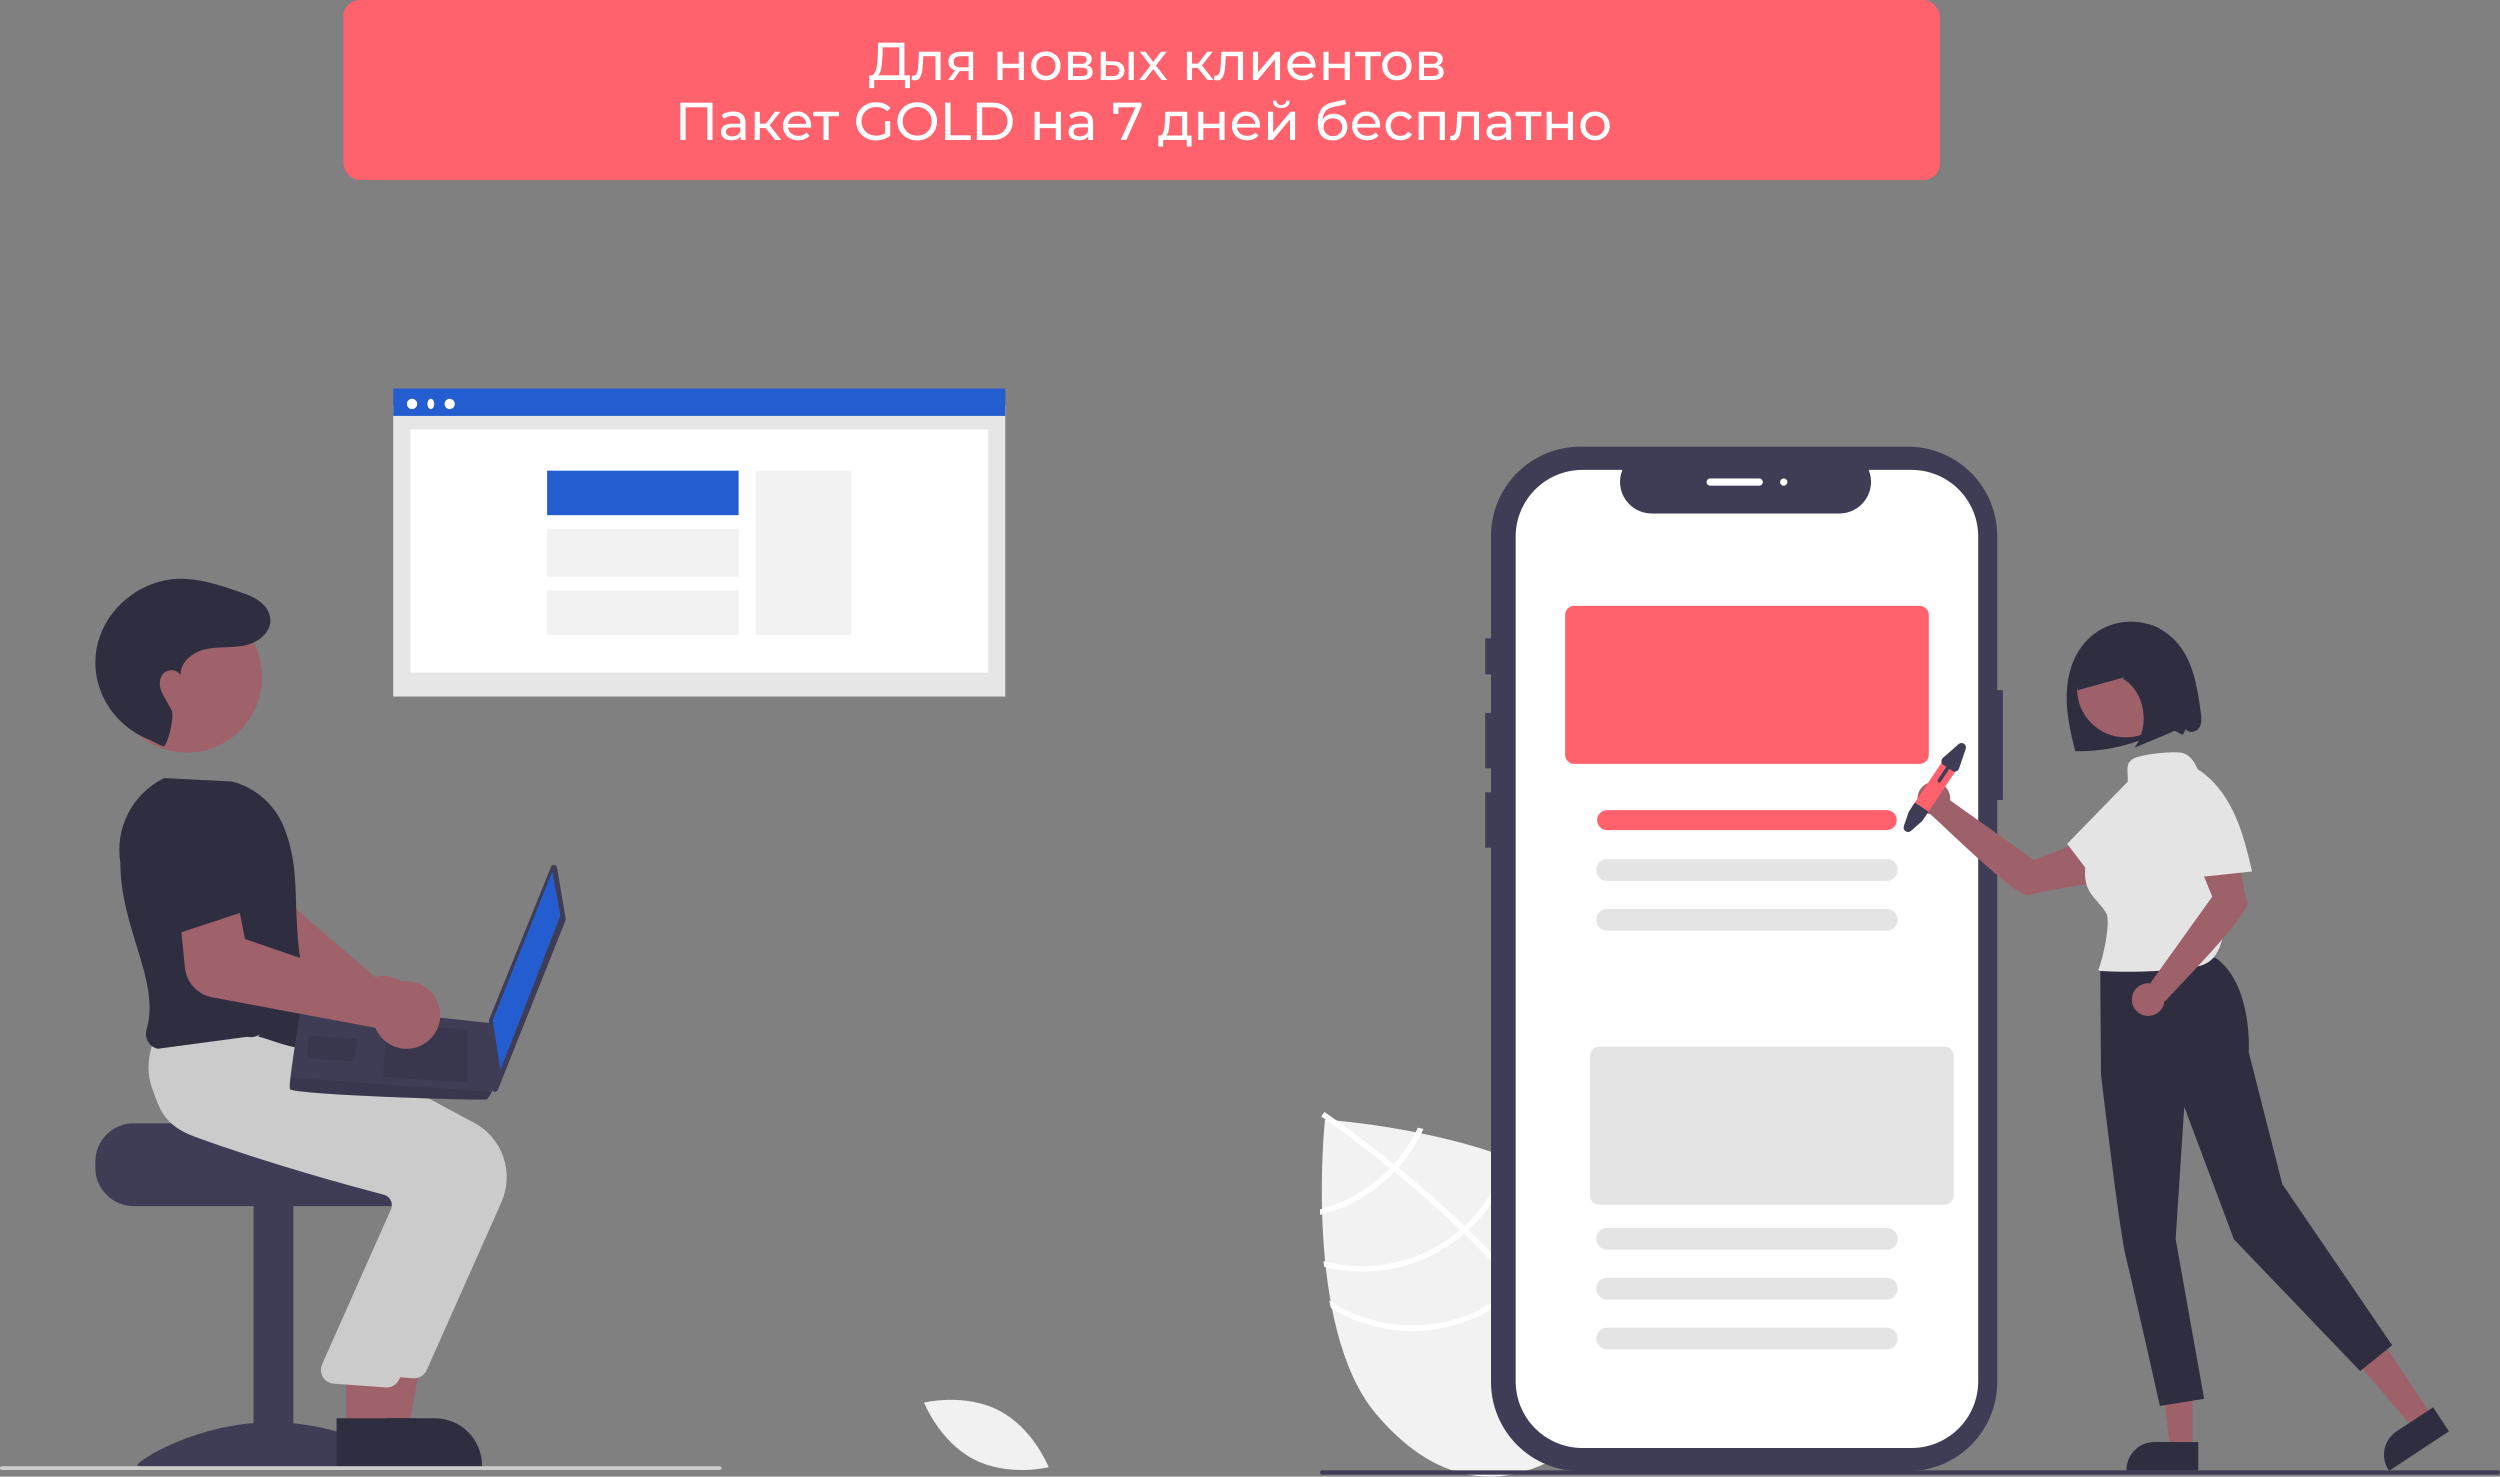 <svg width="750" height="443" viewBox="0 0 750 443" fill="none" xmlns="http://www.w3.org/2000/svg">
<rect x="0" y="0" width="750" height="443" fill="#808080" stroke="none"/>
<g clip-path="url(#clip0_2032_8)">
<path d="M462.518 351.603L458.867 380.304L453.495 347.701C427.678 337.813 397.491 335.893 397.491 335.893C397.491 335.893 390.829 398.162 412.823 424.2C434.817 450.237 458.006 446.279 477.138 430.182C496.27 414.085 504.1 391.945 482.106 365.907C477.211 360.112 470.3 355.412 462.518 351.603Z" fill="#F2F2F2"/>
<path d="M455.359 384.643L456.443 385.926C468.968 400.909 476.28 414.669 478.256 427.027C478.288 427.207 478.309 427.385 478.34 427.565L477.502 427.694L476.695 427.808C474.706 414.341 466.08 400.197 455.159 387.126C454.811 386.702 454.458 386.271 454.092 385.85C449.42 380.358 444.375 375.07 439.262 370.112C438.869 369.725 438.465 369.336 438.061 368.948C431.277 362.439 424.431 356.526 418.316 351.53C417.885 351.175 417.448 350.825 417.017 350.482C406.631 342.068 398.543 336.451 396.739 335.218C396.522 335.064 396.399 334.983 396.371 334.963L396.831 334.282L396.832 334.271L397.298 333.585C397.326 333.605 397.74 333.876 398.487 334.4C401.294 336.342 408.833 341.683 418.181 349.23C418.601 349.573 419.038 349.923 419.469 350.278C424.435 354.327 429.861 358.957 435.327 364.01C436.702 365.277 438.042 366.541 439.347 367.801C439.757 368.184 440.161 368.572 440.554 368.96C446.082 374.318 451.017 379.546 455.359 384.643Z" fill="white"/>
<path d="M418.181 349.231C417.803 349.647 417.418 350.068 417.017 350.482C415.927 351.609 414.781 352.678 413.582 353.688C408.477 357.994 402.469 361.103 396 362.785C396.017 363.346 396.034 363.908 396.05 364.482C402.898 362.763 409.262 359.506 414.655 354.958C415.935 353.881 417.157 352.737 418.316 351.53C418.711 351.122 419.096 350.7 419.469 350.278C422.564 346.812 425.113 342.896 427.03 338.666C426.462 338.547 425.904 338.429 425.359 338.312C423.518 342.284 421.099 345.964 418.181 349.231Z" fill="white"/>
<path d="M439.347 367.801C438.929 368.196 438.5 368.579 438.061 368.948C437.933 369.067 437.793 369.185 437.659 369.297C432.121 373.957 425.537 377.211 418.467 378.782C411.397 380.353 404.051 380.194 397.056 378.319C397.118 378.908 397.18 379.498 397.254 380.088C404.428 381.903 411.933 381.987 419.146 380.331C426.359 378.676 433.073 375.329 438.732 370.568C438.911 370.418 439.089 370.268 439.262 370.112C439.702 369.731 440.13 369.348 440.554 368.96C447.057 362.893 451.673 355.086 453.848 346.471C453.327 346.267 452.807 346.064 452.28 345.866C450.2 354.278 445.705 361.901 439.347 367.801Z" fill="white"/>
<path d="M455.359 384.643C454.946 385.056 454.521 385.456 454.092 385.85C453.631 386.271 453.164 386.686 452.686 387.087C445.238 393.34 435.96 397.016 426.243 397.566C416.526 398.115 406.892 395.509 398.783 390.137C398.931 390.893 399.074 391.642 399.235 392.387C407.595 397.52 417.362 399.893 427.15 399.17C436.938 398.447 446.249 394.664 453.76 388.358C454.237 387.956 454.709 387.548 455.159 387.126C455.6 386.733 456.024 386.333 456.443 385.926C464.851 377.65 469.793 366.495 470.268 354.719C469.738 354.361 469.193 354.026 468.643 353.685C468.417 365.335 463.652 376.44 455.359 384.643Z" fill="white"/>
<path d="M599.174 207.042V160.777C599.174 153.675 596.348 146.865 591.316 141.843C586.284 136.821 579.46 134 572.344 134H474.13C470.606 134 467.118 134.693 463.862 136.038C460.607 137.384 457.649 139.356 455.158 141.843C452.666 144.329 450.69 147.281 449.342 150.53C447.993 153.778 447.299 157.26 447.299 160.777V191.503H445.574V202.329H447.299V213.877H445.574V230.478H447.299V237.695H445.574V254.296H447.299V414.591C447.299 418.107 447.993 421.589 449.342 424.838C450.69 428.087 452.666 431.039 455.158 433.525C457.649 436.011 460.607 437.984 463.862 439.329C467.117 440.675 470.606 441.368 474.13 441.368H572.344C575.867 441.368 579.356 440.675 582.611 439.33C585.867 437.984 588.824 436.012 591.316 433.525C593.807 431.039 595.784 428.087 597.132 424.838C598.48 421.589 599.174 418.107 599.174 414.591V239.974H600.867V207.042H599.174Z" fill="#3F3D56"/>
<path d="M573.426 140.966H560.606C561.196 142.409 561.421 143.974 561.262 145.524C561.102 147.074 560.564 148.561 559.693 149.854C558.822 151.147 557.646 152.206 556.268 152.939C554.891 153.671 553.354 154.055 551.793 154.055H495.527C493.966 154.055 492.429 153.671 491.051 152.939C489.674 152.206 488.498 151.147 487.627 149.854C486.756 148.561 486.217 147.074 486.058 145.524C485.899 143.974 486.124 142.409 486.713 140.966H474.739C469.425 140.966 464.329 143.073 460.571 146.823C456.814 150.573 454.703 155.66 454.703 160.963V414.404C454.703 417.03 455.221 419.631 456.228 422.057C457.235 424.483 458.711 426.687 460.571 428.544C462.432 430.401 464.641 431.874 467.072 432.879C469.503 433.884 472.108 434.401 474.739 434.401H573.427C578.741 434.401 583.837 432.294 587.595 428.544C591.352 424.794 593.463 419.708 593.463 414.405V160.963C593.463 158.337 592.945 155.737 591.938 153.311C590.931 150.884 589.455 148.68 587.595 146.823C585.734 144.966 583.525 143.493 581.094 142.488C578.663 141.484 576.058 140.966 573.426 140.966Z" fill="white"/>
<path d="M575.909 229.167H472.257C471.535 229.166 470.842 228.879 470.331 228.369C469.821 227.86 469.533 227.169 469.532 226.448V184.474C469.533 183.753 469.821 183.062 470.331 182.552C470.842 182.042 471.535 181.756 472.257 181.755H575.909C576.631 181.756 577.324 182.042 577.834 182.552C578.345 183.062 578.632 183.753 578.633 184.474V226.448C578.632 227.169 578.345 227.86 577.834 228.369C577.324 228.879 576.631 229.166 575.909 229.167Z" fill="#FF626C"/>
<path d="M566.039 249.03H482.127C481.332 249.03 480.569 248.715 480.007 248.154C479.445 247.593 479.13 246.832 479.13 246.039C479.13 245.246 479.445 244.485 480.007 243.924C480.569 243.363 481.332 243.048 482.127 243.048H566.039C566.834 243.048 567.596 243.363 568.158 243.924C568.72 244.485 569.036 245.246 569.036 246.039C569.036 246.832 568.72 247.593 568.158 248.154C567.596 248.715 566.834 249.03 566.039 249.03Z" fill="#FF626C"/>
<path d="M566.039 264.256H482.127C481.259 264.256 480.428 263.912 479.815 263.3C479.202 262.689 478.857 261.859 478.857 260.993C478.857 260.128 479.202 259.298 479.815 258.686C480.428 258.074 481.259 257.73 482.127 257.73H566.039C566.906 257.73 567.738 258.074 568.351 258.686C568.964 259.298 569.309 260.128 569.309 260.993C569.309 261.859 568.964 262.689 568.351 263.3C567.738 263.912 566.906 264.256 566.039 264.256Z" fill="#E4E4E4"/>
<path d="M566.039 279.211H482.127C481.259 279.211 480.428 278.867 479.815 278.255C479.202 277.643 478.857 276.813 478.857 275.948C478.857 275.083 479.202 274.253 479.815 273.641C480.428 273.029 481.259 272.685 482.127 272.685H566.039C566.906 272.685 567.738 273.029 568.351 273.641C568.964 274.253 569.309 275.083 569.309 275.948C569.309 276.813 568.964 277.643 568.351 278.255C567.738 278.867 566.906 279.211 566.039 279.211Z" fill="#E4E4E4"/>
<path d="M583.376 361.412H479.724C479.002 361.411 478.31 361.124 477.799 360.614C477.288 360.105 477.001 359.414 477 358.693V316.719C477.001 315.998 477.288 315.307 477.799 314.797C478.31 314.288 479.002 314.001 479.724 314H583.376C584.099 314.001 584.791 314.288 585.302 314.797C585.813 315.307 586.1 315.998 586.101 316.719V358.693C586.1 359.414 585.813 360.105 585.302 360.614C584.791 361.124 584.099 361.411 583.376 361.412Z" fill="#E4E4E4"/>
<path d="M566.039 374.92H482.127C481.259 374.92 480.428 374.576 479.815 373.964C479.202 373.353 478.857 372.523 478.857 371.657C478.857 370.792 479.202 369.962 479.815 369.35C480.428 368.738 481.259 368.395 482.127 368.395H566.039C566.906 368.395 567.738 368.738 568.351 369.35C568.964 369.962 569.309 370.792 569.309 371.657C569.309 372.523 568.964 373.353 568.351 373.964C567.738 374.576 566.906 374.92 566.039 374.92Z" fill="#E4E4E4"/>
<path d="M566.039 389.875H482.127C481.259 389.875 480.428 389.531 479.815 388.919C479.202 388.307 478.857 387.477 478.857 386.612C478.857 385.747 479.202 384.917 479.815 384.305C480.428 383.693 481.259 383.349 482.127 383.349H566.039C566.906 383.349 567.738 383.693 568.351 384.305C568.964 384.917 569.309 385.747 569.309 386.612C569.309 387.477 568.964 388.307 568.351 388.919C567.738 389.531 566.906 389.875 566.039 389.875Z" fill="#E4E4E4"/>
<path d="M566.039 404.829H482.127C481.259 404.829 480.428 404.486 479.815 403.874C479.202 403.262 478.857 402.432 478.857 401.567C478.857 400.701 479.202 399.871 479.815 399.259C480.428 398.647 481.259 398.304 482.127 398.304H566.039C566.906 398.304 567.738 398.647 568.351 399.259C568.964 399.871 569.309 400.701 569.309 401.567C569.309 402.432 568.964 403.262 568.351 403.874C567.738 404.486 566.906 404.829 566.039 404.829Z" fill="#E4E4E4"/>
<path d="M660.218 213.579C659.164 205.863 657.842 197.578 652.389 192.008C650.658 190.24 648.587 188.841 646.3 187.894C644.013 186.947 641.558 186.471 639.082 186.497C636.606 186.523 634.161 187.048 631.894 188.042C629.628 189.037 627.586 190.478 625.893 192.281C621.923 196.508 620.17 202.442 620.01 208.233C619.849 214.023 621.141 219.75 622.575 225.363C630.161 225.514 637.692 224.035 644.655 221.026C646.361 220.195 648.131 219.501 649.948 218.952C651.788 218.484 653.099 219.66 654.81 220.48L655.75 218.685C656.519 220.113 658.9 219.69 659.763 218.317C660.627 216.944 660.438 215.185 660.218 213.579Z" fill="#2F2E41"/>
<path d="M729.708 424.939L724.136 428.616L707.271 408.917L715.494 403.489L729.708 424.939Z" fill="#9E616A"/>
<path d="M734.701 429.391L716.734 441.249L716.584 441.022C715.358 439.171 714.918 436.91 715.362 434.736C715.806 432.561 717.097 430.652 718.952 429.428L729.926 422.185L734.701 429.391Z" fill="#2F2E41"/>
<path d="M657.78 434.786H651.099L647.922 409.071L657.781 409.071L657.78 434.786Z" fill="#9E616A"/>
<path d="M659.483 441.249L637.944 441.248V440.976C637.944 438.757 638.827 436.629 640.399 435.06C641.972 433.491 644.104 432.609 646.327 432.609L659.484 432.61L659.483 441.249Z" fill="#2F2E41"/>
<path d="M610.251 258.067L585.028 240.086C585.139 239.144 584.974 238.19 584.552 237.341C584.13 236.491 583.469 235.782 582.651 235.3C581.832 234.818 580.891 234.584 579.941 234.626C578.992 234.668 578.075 234.985 577.303 235.537C576.53 236.09 575.936 236.855 575.591 237.739C575.246 238.623 575.166 239.587 575.361 240.516C575.555 241.444 576.016 242.296 576.687 242.968C577.358 243.64 578.21 244.102 579.139 244.3C582.292 246.942 605.32 269.798 608.617 268.592C611.964 267.368 626.595 265.153 626.595 265.153L627.002 251.289L610.251 258.067Z" fill="#9E616A"/>
<path d="M630.068 290.783L630.306 322.42C630.306 322.42 635.764 369.297 637.777 377.216C639.79 385.135 647.962 421.778 647.962 421.778L661.246 419.639L652.691 371.731L655.277 332.024L670.187 371.819L708.049 411.317L717.644 403.59L684.689 355.256L674.624 315.661C674.624 315.661 675.876 295.181 664.597 287.294L630.068 290.783Z" fill="#2F2E41"/>
<path d="M637.698 221.213C645.739 221.213 652.258 214.707 652.258 206.682C652.258 198.657 645.739 192.151 637.698 192.151C629.657 192.151 623.138 198.657 623.138 206.682C623.138 214.707 629.657 221.213 637.698 221.213Z" fill="#9E616A"/>
<path d="M641.487 295.888L636.075 307.943L651.778 314.964L657.19 302.909L641.487 295.888Z" fill="#2F2E41"/>
<path d="M661.018 234.641C659.302 231.233 658.468 227.023 654.81 225.918C652.34 225.172 642.35 226.29 640.098 227.549C636.354 229.644 639.747 233.57 637.538 237.243C635.136 241.237 632.735 245.23 630.333 249.224C628.682 251.969 627.014 254.754 626.121 257.829C625.229 260.905 625.186 264.357 626.706 267.176C628.067 269.699 630.533 271.489 631.902 274.008C633.325 276.628 630.77 288.327 629.445 290.999L630.081 291.292C638.889 291.808 647.726 291.511 656.48 290.405C658.653 290.131 660.908 289.772 662.699 288.513C665.336 286.659 666.378 283.295 667.03 280.142C670.166 264.73 668.05 248.715 661.018 234.641Z" fill="#E4E4E4"/>
<path d="M631.22 267.646C635.165 263.777 639.13 259.885 642.377 255.416C645.624 250.948 648.149 245.834 648.854 240.359C649.156 238.613 649.036 236.819 648.505 235.128C647.9 233.47 646.56 231.998 644.833 231.62C642.069 231.015 639.557 233.216 637.585 235.241C631.77 241.211 625.955 247.181 620.14 253.151C623.844 258.017 627.548 262.883 631.252 267.749L631.22 267.646Z" fill="#E4E4E4"/>
<path d="M674.214 270.626C672.988 267.286 670.769 252.684 670.769 252.684L656.877 252.277L663.669 268.996L645.135 294.889C645.135 294.889 645.169 294.946 645.232 295.048C644.257 294.892 643.258 295.033 642.366 295.453C641.473 295.873 640.728 296.552 640.228 297.401C639.729 298.25 639.498 299.231 639.565 300.213C639.633 301.196 639.996 302.135 640.608 302.908C641.219 303.681 642.05 304.252 642.992 304.546C643.934 304.84 644.943 304.844 645.887 304.556C646.831 304.268 647.665 303.703 648.282 302.934C648.899 302.165 649.268 301.228 649.343 300.246C649.411 300.285 649.491 300.299 649.568 300.286C649.646 300.273 649.716 300.233 649.768 300.173C651.83 297.591 675.44 273.965 674.214 270.626Z" fill="#9E616A"/>
<path d="M675.627 261.404C674.352 256.033 673.067 250.633 670.917 245.547C668.767 240.462 665.69 235.658 661.361 232.223C660.02 231.061 658.421 230.235 656.696 229.813C654.961 229.471 653.006 229.854 651.788 231.133C649.838 233.179 650.425 236.464 651.14 239.196C653.248 247.252 655.357 255.307 657.465 263.363C663.554 262.719 669.643 262.075 675.732 261.431L675.627 261.404Z" fill="#E4E4E4"/>
<path d="M655.9 207.812C655.445 204.297 654.969 200.753 653.9 197.443C652.83 194.133 651.107 191.033 648.634 189.158C644.719 186.189 639.65 186.762 635.26 188.469C631.865 189.79 628.552 191.797 626.158 195.024C623.764 198.251 622.419 202.855 623.31 207.075C627.992 205.774 632.674 204.474 637.357 203.173L636.844 203.599C639.883 205.308 642.19 208.843 642.88 212.846C643.573 216.835 642.687 220.937 640.408 224.287C643.601 222.955 646.795 221.623 649.988 220.292C651.959 219.47 654.069 218.522 655.237 216.414C656.593 213.97 656.278 210.73 655.9 207.812Z" fill="#2F2E41"/>
<path d="M587.157 230.593L577.791 244.622C577.567 244.958 577.263 245.234 576.906 245.424C576.548 245.614 576.149 245.713 575.744 245.71C575.262 245.71 574.791 245.568 574.391 245.301C573.99 245.035 573.677 244.656 573.491 244.212C573.425 244.062 573.376 243.906 573.345 243.745C573.218 243.109 573.349 242.448 573.71 241.908L583.076 227.879C583.254 227.611 583.484 227.382 583.751 227.203C584.019 227.024 584.319 226.899 584.635 226.836C584.95 226.773 585.276 226.773 585.591 226.835C585.907 226.897 586.208 227.021 586.476 227.199C586.744 227.377 586.974 227.607 587.153 227.874C587.332 228.14 587.457 228.44 587.52 228.755C587.584 229.07 587.584 229.395 587.522 229.71C587.459 230.025 587.335 230.325 587.157 230.593Z" fill="#FF626C"/>
<path d="M578.546 243.49L576.65 246.313L573.296 249.264C573.075 249.459 572.796 249.575 572.502 249.595C572.208 249.615 571.916 249.537 571.671 249.374C571.426 249.211 571.242 248.972 571.147 248.694C571.053 248.415 571.053 248.114 571.147 247.836L572.616 243.546L574.465 240.776L578.546 243.49Z" fill="#3F3D56"/>
<path d="M587.571 223.236L582.877 227.365C582.723 227.5 582.603 227.669 582.525 227.858C582.447 228.047 582.413 228.251 582.427 228.455C582.441 228.659 582.501 228.857 582.604 229.034C582.707 229.211 582.849 229.362 583.019 229.475L583.907 230.066L581.339 233.913C581.3 233.972 581.272 234.039 581.258 234.109C581.244 234.179 581.244 234.251 581.259 234.321C581.273 234.391 581.3 234.457 581.34 234.517C581.38 234.576 581.431 234.627 581.491 234.667C581.55 234.706 581.617 234.734 581.687 234.748C581.757 234.761 581.83 234.761 581.9 234.747C581.97 234.733 582.037 234.706 582.096 234.666C582.156 234.626 582.207 234.575 582.246 234.516L584.814 230.669L585.702 231.26C585.997 231.455 586.357 231.526 586.704 231.458C587.051 231.389 587.357 231.186 587.554 230.892C587.619 230.795 587.671 230.689 587.709 230.578L589.72 224.665C589.814 224.387 589.814 224.085 589.719 223.807C589.624 223.529 589.44 223.29 589.195 223.127C588.95 222.964 588.658 222.886 588.364 222.906C588.07 222.926 587.792 223.042 587.571 223.236Z" fill="#3F3D56"/>
<path d="M749.351 442.396H396.649C396.477 442.395 396.312 442.327 396.191 442.205C396.07 442.084 396.002 441.92 396.002 441.748C396.002 441.577 396.07 441.412 396.191 441.291C396.312 441.17 396.477 441.101 396.649 441.101H749.351C749.523 441.101 749.687 441.17 749.809 441.291C749.93 441.412 749.998 441.577 749.998 441.748C749.998 441.92 749.93 442.084 749.809 442.205C749.687 442.327 749.523 442.395 749.351 442.396Z" fill="#3F3D56"/>
<path d="M527.761 145.707H513.049C512.76 145.707 512.483 145.592 512.278 145.388C512.074 145.184 511.959 144.908 511.959 144.619C511.959 144.331 512.074 144.054 512.278 143.85C512.483 143.646 512.76 143.532 513.049 143.532H527.761C528.05 143.532 528.327 143.646 528.531 143.85C528.736 144.054 528.851 144.331 528.851 144.619C528.851 144.908 528.736 145.184 528.531 145.388C528.327 145.592 528.05 145.707 527.761 145.707Z" fill="white"/>
<path d="M535.117 145.707C535.719 145.707 536.207 145.22 536.207 144.619C536.207 144.019 535.719 143.532 535.117 143.532C534.515 143.532 534.027 144.019 534.027 144.619C534.027 145.22 534.515 145.707 535.117 145.707Z" fill="white"/>
</g>
<g clip-path="url(#clip1_2032_8)">
<path d="M301.592 121.694H117.969V208.964H301.592V121.694Z" fill="#E6E6E6"/>
<path d="M296.462 128.881H123.099V201.777H296.462V128.881Z" fill="white"/>
<path d="M301.592 116.561H117.969V124.775H301.592V116.561Z" fill="#235DCF"/>
<path d="M123.611 122.721C124.461 122.721 125.15 122.032 125.15 121.181C125.15 120.331 124.461 119.641 123.611 119.641C122.762 119.641 122.073 120.331 122.073 121.181C122.073 122.032 122.762 122.721 123.611 122.721Z" fill="white"/>
<path d="M129.253 122.721C129.82 122.721 130.279 122.032 130.279 121.181C130.279 120.331 129.82 119.641 129.253 119.641C128.687 119.641 128.228 120.331 128.228 121.181C128.228 122.032 128.687 122.721 129.253 122.721Z" fill="white"/>
<path d="M134.896 122.721C135.745 122.721 136.434 122.032 136.434 121.181C136.434 120.331 135.745 119.641 134.896 119.641C134.046 119.641 133.357 120.331 133.357 121.181C133.357 122.032 134.046 122.721 134.896 122.721Z" fill="white"/>
<path d="M255.43 141.202H226.707V190.484H255.43V141.202Z" fill="#F2F2F2"/>
<path d="M221.577 141.202H164.131V154.549H221.577V141.202Z" fill="#235DCF"/>
<path d="M221.577 158.656H164.131V173.03H221.577V158.656Z" fill="#F2F2F2"/>
<path d="M221.577 177.137H164.131V190.484H221.577V177.137Z" fill="#F2F2F2"/>
<path d="M125.034 302.951C125.042 301.525 124.749 300.114 124.175 298.809C123.601 297.505 122.758 296.337 121.702 295.381C120.646 294.426 119.4 293.705 118.047 293.266C116.693 292.827 115.263 292.679 113.848 292.832C113.401 292.883 112.957 292.965 112.521 293.078L78.344 263.719L80.386 252.687L63.541 247.216L58.462 264.896C57.861 267.018 57.959 269.277 58.741 271.339C59.523 273.4 60.947 275.154 62.803 276.341L104.847 302.99C104.847 303.321 104.864 303.653 104.899 303.982C105.052 305.4 105.503 306.769 106.221 308C106.939 309.231 107.909 310.295 109.067 311.125C110.224 311.954 111.544 312.528 112.938 312.811C114.333 313.093 115.771 313.077 117.159 312.764C117.563 312.674 117.96 312.559 118.349 312.419C120.295 311.714 121.979 310.429 123.174 308.736C124.369 307.043 125.018 305.024 125.034 302.951Z" fill="#9F616A"/>
<path d="M40.066 337H84.131C84.131 338.269 129.546 339.3 129.546 339.3C130.259 339.837 130.909 340.455 131.483 341.139C133.208 343.201 134.15 345.807 134.145 348.498V350.337C134.144 353.387 132.935 356.31 130.783 358.466C128.632 360.622 125.714 361.834 122.672 361.835H40.066C37.024 361.833 34.107 360.62 31.956 358.465C29.805 356.309 28.595 353.386 28.593 350.337V348.498C28.597 345.45 29.807 342.528 31.958 340.372C34.108 338.217 37.024 337.004 40.066 337Z" fill="#3F3D56"/>
<path d="M87.999 361.378H76.067V438.644H87.999V361.378Z" fill="#3F3D56"/>
<path d="M121.959 439.605C121.959 441.051 103.878 440.164 81.574 440.164C59.27 440.164 41.189 441.051 41.189 439.605C41.189 438.158 59.27 426.686 81.574 426.686C103.878 426.686 121.959 438.158 121.959 439.605Z" fill="#3F3D56"/>
<path d="M111.188 429.168L122.44 429.167L127.793 399.919L111.186 399.92L111.188 429.168Z" fill="#9F616A"/>
<path d="M108.318 440.099L144.601 440.097V439.638C144.601 437.779 144.235 435.939 143.526 434.222C142.816 432.505 141.776 430.944 140.464 429.63C139.153 428.316 137.596 427.273 135.883 426.562C134.17 425.851 132.333 425.485 130.479 425.485H130.477L108.317 425.486L108.318 440.099Z" fill="#2F2E41"/>
<path d="M128.018 411.031L150.451 360.617C152.323 356.368 152.531 351.568 151.031 347.173C149.531 342.777 146.434 339.11 142.356 336.9L93.698 310.752L71.495 308.859L51.013 306.993L50.865 307.244C50.677 307.564 46.273 315.186 49.25 323.545C51.508 329.885 57.381 334.837 66.706 338.264C88.472 346.262 113.616 353.098 123.416 355.665C123.849 355.776 124.254 355.978 124.604 356.257C124.954 356.536 125.241 356.886 125.446 357.284C125.651 357.677 125.774 358.109 125.805 358.552C125.836 358.995 125.775 359.44 125.626 359.858L104.785 406.783C104.567 407.378 104.489 408.015 104.556 408.645C104.623 409.276 104.833 409.882 105.171 410.418C105.509 410.954 105.965 411.405 106.504 411.736C107.044 412.067 107.651 412.27 108.281 412.329L123.854 413.465C123.986 413.478 124.118 413.484 124.249 413.484C125.046 413.484 125.827 413.252 126.496 412.816C127.164 412.381 127.693 411.761 128.018 411.031Z" fill="#CBCBCB"/>
<path d="M103.845 429.168L115.097 429.167L120.451 399.919L103.843 399.92L103.845 429.168Z" fill="#9F616A"/>
<path d="M100.975 440.099L137.258 440.097V439.638C137.258 437.779 136.893 435.939 136.183 434.222C135.473 432.505 134.433 430.944 133.122 429.63C131.81 428.316 130.254 427.273 128.54 426.562C126.827 425.851 124.99 425.485 123.136 425.485H123.134L100.974 425.486L100.975 440.099Z" fill="#2F2E41"/>
<path d="M119.757 413.79L142.19 363.377C144.063 359.128 144.27 354.327 142.77 349.932C141.27 345.537 138.173 341.869 134.096 339.66L85.438 313.511L63.234 311.618L47.192 310.224L47.194 310.003C47.005 310.323 42.602 317.946 45.578 326.304C47.836 332.644 49.12 337.596 58.446 341.023C80.212 349.021 105.356 355.857 115.156 358.425C115.589 358.536 115.994 358.737 116.343 359.016C116.693 359.295 116.98 359.645 117.185 360.043C117.391 360.437 117.513 360.869 117.544 361.312C117.575 361.755 117.514 362.199 117.365 362.618L96.524 409.542C96.307 410.137 96.228 410.775 96.295 411.405C96.362 412.035 96.573 412.642 96.911 413.178C97.249 413.713 97.705 414.164 98.244 414.496C98.783 414.827 99.391 415.03 100.021 415.088L115.593 416.225C115.726 416.237 115.857 416.243 115.988 416.243C116.786 416.243 117.566 416.011 118.235 415.576C118.904 415.141 119.433 414.52 119.757 413.79Z" fill="#CBCBCB"/>
<path d="M77.481 311.144C78.556 310.381 94.002 318.502 96.756 312.064C83.906 279.87 92.761 265.968 84.89 247.506C83.503 244.322 81.415 241.494 78.781 239.235C76.147 236.976 73.037 235.344 69.684 234.463L49.262 233.43L49.156 233.481C44.548 235.743 40.79 239.433 38.439 244.004C36.088 248.575 35.27 253.784 36.105 258.858C36.178 278.95 48.173 294.274 43.979 308.847C43.803 309.456 43.752 310.095 43.828 310.724C43.904 311.354 44.107 311.962 44.423 312.511C44.73 313.042 45.142 313.504 45.634 313.87C46.126 314.235 46.687 314.495 47.283 314.635L74.248 311.03C74.878 311.18 75.532 311.194 76.168 311.071C76.804 310.948 77.406 310.69 77.934 310.315L77.481 311.144Z" fill="#2F2E41"/>
<path d="M56.077 225.786C68.528 225.786 78.621 215.671 78.621 203.194C78.621 190.717 68.528 180.602 56.077 180.602C43.627 180.602 33.534 190.717 33.534 203.194C33.534 215.671 43.627 225.786 56.077 225.786Z" fill="#9F616A"/>
<path d="M48.897 223.93C50.095 224.456 52.547 214.891 51.449 212.978C49.815 210.133 49.911 210.153 48.827 208.271C47.742 206.389 47.499 203.813 48.904 202.157C50.309 200.5 53.559 200.72 54.2 202.797C53.788 198.853 57.681 195.682 61.536 194.791C65.392 193.9 69.46 194.453 73.337 193.661C77.837 192.74 82.518 188.961 80.723 184.002C80.415 183.176 79.954 182.417 79.364 181.763C77.289 179.426 74.388 178.428 71.551 177.463C65.649 175.455 59.586 173.422 53.357 173.644C43.123 174.008 33.45 181.098 30.002 190.761C29.572 191.967 29.24 193.205 29.007 194.464C26.869 205.984 33.545 217.347 44.387 221.734L48.897 223.93Z" fill="#2F2E41"/>
<path d="M167.117 260.26L169.703 275.643C169.731 275.815 169.713 275.991 169.648 276.152L149.367 326.938C149.286 327.139 149.14 327.307 148.951 327.413C148.763 327.518 148.543 327.556 148.33 327.52C148.117 327.483 147.923 327.375 147.78 327.212C147.638 327.049 147.555 326.843 147.546 326.626L146.686 306.218C146.681 306.082 146.704 305.947 146.755 305.821L165.31 260.061C165.388 259.87 165.525 259.71 165.702 259.604C165.878 259.499 166.085 259.454 166.289 259.476C166.493 259.499 166.685 259.588 166.834 259.729C166.984 259.871 167.083 260.057 167.117 260.26Z" fill="#3F3D56"/>
<path d="M165.682 261.441L168.138 274.657L150.14 321L147.803 306.092L165.682 261.441Z" fill="#235DCF"/>
<path d="M86.937 326.702C87.38 328.434 145.519 330.309 146.122 329.785C146.663 329.114 147.132 328.387 147.521 327.617C148.13 326.527 148.694 325.433 148.694 325.433L147.739 307.006L90.467 300.873C90.467 300.873 87.933 316.25 87.138 323.314C86.958 324.434 86.891 325.569 86.937 326.702Z" fill="#3F3D56"/>
<path opacity="0.1" d="M140.246 308.956L140.251 324.831L114.92 323.026L116.041 307.231L140.246 308.956Z" fill="black"/>
<path opacity="0.1" d="M107.237 311.706L107.39 311.687L106.194 318.436L92.121 317.433L92.601 310.663L107.237 311.706Z" fill="black"/>
<path opacity="0.1" d="M86.937 326.701C87.38 328.434 145.519 330.309 146.122 329.785C146.663 329.114 147.132 328.387 147.521 327.617L87.138 323.314C86.958 324.434 86.891 325.568 86.937 326.701Z" fill="black"/>
<path d="M63.592 299.184L112.635 308.357C112.758 308.665 112.896 308.966 113.05 309.259C113.716 310.516 114.639 311.618 115.758 312.493C116.877 313.369 118.168 313.999 119.545 314.342C120.929 314.691 122.37 314.739 123.774 314.484C125.178 314.23 126.511 313.677 127.684 312.864C129.81 311.402 131.296 309.18 131.84 306.655C132.383 304.129 131.942 301.491 130.607 299.281C129.271 297.07 127.143 295.456 124.658 294.768C122.173 294.08 119.519 294.371 117.241 295.58C116.844 295.794 116.463 296.034 116.099 296.301L73.502 281.718L71.322 270.712L53.652 271.883L55.483 290.333C55.705 292.486 56.614 294.51 58.075 296.105C59.536 297.699 61.471 298.779 63.592 299.184Z" fill="#9F616A"/>
<path d="M53.054 280.113L78.728 271.656L72.739 254.422C71.944 252.134 70.367 250.201 68.287 248.965C66.208 247.729 63.759 247.27 61.374 247.668C58.961 248.071 56.772 249.325 55.201 251.204C53.63 253.084 52.782 255.464 52.809 257.915L53.054 280.113Z" fill="#2F2E41"/>
<path d="M215.924 441H0.565C0.415 441 0.272 440.94 0.166 440.834C0.06 440.728 0 440.584 0 440.434C0 440.283 0.06 440.139 0.166 440.033C0.272 439.927 0.415 439.867 0.565 439.867H215.924C216.074 439.867 216.218 439.927 216.324 440.033C216.43 440.139 216.489 440.283 216.489 440.434C216.489 440.584 216.43 440.728 216.324 440.834C216.218 440.94 216.074 441 215.924 441Z" fill="#CBCBCB"/>
<path d="M299.698 423.153C310.027 428.51 314.619 440.174 314.619 440.174C314.619 440.174 302.465 443.153 292.136 437.796C281.806 432.438 277.214 420.774 277.214 420.774C277.214 420.774 289.368 417.795 299.698 423.153Z" fill="#F1F1F1"/>
</g>
<rect x="103" width="479" height="54" rx="5" fill="#FF626C"/>
<path d="M269.739 23.248V14.192H264.827L264.747 16.544C264.715 17.333 264.661 18.091 264.587 18.816C264.523 19.541 264.427 20.197 264.299 20.784C264.171 21.36 263.989 21.835 263.755 22.208C263.531 22.581 263.243 22.811 262.891 22.896L261.163 22.608C261.579 22.64 261.92 22.501 262.187 22.192C262.464 21.872 262.677 21.429 262.827 20.864C262.987 20.288 263.104 19.621 263.179 18.864C263.253 18.096 263.307 17.275 263.339 16.4L263.451 12.8H271.323V23.248H269.739ZM260.763 26.448L260.779 22.608H272.971V26.448H271.483V24H262.267L262.251 26.448H260.763ZM273.494 23.984L273.59 22.688C273.665 22.699 273.734 22.709 273.798 22.72C273.862 22.731 273.921 22.736 273.974 22.736C274.315 22.736 274.582 22.619 274.774 22.384C274.977 22.149 275.126 21.84 275.222 21.456C275.318 21.061 275.387 20.619 275.43 20.128C275.473 19.637 275.505 19.147 275.526 18.656L275.67 15.52H282.182V24H280.646V16.416L281.014 16.864H276.662L277.014 16.4L276.902 18.752C276.87 19.499 276.811 20.197 276.726 20.848C276.641 21.499 276.507 22.069 276.326 22.56C276.155 23.051 275.915 23.435 275.606 23.712C275.307 23.989 274.918 24.128 274.438 24.128C274.299 24.128 274.15 24.112 273.99 24.08C273.841 24.059 273.675 24.027 273.494 23.984ZM290.576 24V21.024L290.816 21.312H288.112C286.981 21.312 286.096 21.072 285.456 20.592C284.827 20.112 284.512 19.413 284.512 18.496C284.512 17.515 284.848 16.773 285.52 16.272C286.203 15.771 287.109 15.52 288.24 15.52H291.952V24H290.576ZM284.432 24L286.736 20.752H288.32L286.08 24H284.432ZM290.576 20.544V16.432L290.816 16.864H288.288C287.584 16.864 287.04 16.997 286.656 17.264C286.272 17.52 286.08 17.947 286.08 18.544C286.08 19.653 286.795 20.208 288.224 20.208H290.816L290.576 20.544ZM299.246 24V15.52H300.782V19.12H305.614V15.52H307.15V24H305.614V20.448H300.782V24H299.246ZM313.768 24.096C312.915 24.096 312.158 23.909 311.496 23.536C310.835 23.163 310.312 22.651 309.928 22C309.544 21.339 309.352 20.592 309.352 19.76C309.352 18.917 309.544 18.171 309.928 17.52C310.312 16.869 310.835 16.363 311.496 16C312.158 15.627 312.915 15.44 313.768 15.44C314.611 15.44 315.363 15.627 316.024 16C316.696 16.363 317.219 16.869 317.592 17.52C317.976 18.16 318.168 18.907 318.168 19.76C318.168 20.603 317.976 21.349 317.592 22C317.219 22.651 316.696 23.163 316.024 23.536C315.363 23.909 314.611 24.096 313.768 24.096ZM313.768 22.752C314.312 22.752 314.798 22.629 315.224 22.384C315.662 22.139 316.003 21.792 316.248 21.344C316.494 20.885 316.616 20.357 316.616 19.76C316.616 19.152 316.494 18.629 316.248 18.192C316.003 17.744 315.662 17.397 315.224 17.152C314.798 16.907 314.312 16.784 313.768 16.784C313.224 16.784 312.739 16.907 312.312 17.152C311.886 17.397 311.544 17.744 311.288 18.192C311.032 18.629 310.904 19.152 310.904 19.76C310.904 20.357 311.032 20.885 311.288 21.344C311.544 21.792 311.886 22.139 312.312 22.384C312.739 22.629 313.224 22.752 313.768 22.752ZM320.386 24V15.52H324.322C325.314 15.52 326.093 15.712 326.658 16.096C327.234 16.469 327.522 17.003 327.522 17.696C327.522 18.389 327.25 18.928 326.706 19.312C326.173 19.685 325.464 19.872 324.578 19.872L324.818 19.456C325.832 19.456 326.584 19.643 327.074 20.016C327.565 20.389 327.81 20.939 327.81 21.664C327.81 22.4 327.533 22.976 326.978 23.392C326.434 23.797 325.597 24 324.466 24H320.386ZM321.89 22.816H324.354C324.994 22.816 325.474 22.72 325.794 22.528C326.114 22.325 326.274 22.005 326.274 21.568C326.274 21.12 326.125 20.795 325.826 20.592C325.538 20.379 325.08 20.272 324.45 20.272H321.89V22.816ZM321.89 19.168H324.194C324.781 19.168 325.224 19.061 325.522 18.848C325.832 18.624 325.986 18.315 325.986 17.92C325.986 17.515 325.832 17.211 325.522 17.008C325.224 16.805 324.781 16.704 324.194 16.704H321.89V19.168ZM338.599 24V15.52H340.135V24H338.599ZM334.039 18.4C335.116 18.411 335.932 18.656 336.487 19.136C337.052 19.616 337.335 20.293 337.335 21.168C337.335 22.085 337.025 22.795 336.407 23.296C335.799 23.787 334.924 24.027 333.783 24.016L330.215 24V15.52H331.751V18.384L334.039 18.4ZM333.671 22.848C334.353 22.859 334.876 22.72 335.239 22.432C335.601 22.144 335.783 21.717 335.783 21.152C335.783 20.597 335.601 20.192 335.239 19.936C334.887 19.68 334.364 19.547 333.671 19.536L331.751 19.504V22.832L333.671 22.848ZM341.777 24L345.425 19.264L345.409 20.048L341.937 15.52H343.649L346.305 19.008H345.649L348.305 15.52H349.985L346.465 20.08L346.481 19.264L350.161 24H348.417L345.617 20.288L346.241 20.384L343.489 24H341.777ZM362.218 24L358.938 19.872L360.202 19.104L364.026 24H362.218ZM356.074 24V15.52H357.61V24H356.074ZM357.146 20.416V19.104H359.946V20.416H357.146ZM360.33 19.936L358.906 19.744L362.154 15.52H363.802L360.33 19.936ZM364.228 23.984L364.324 22.688C364.399 22.699 364.468 22.709 364.532 22.72C364.596 22.731 364.655 22.736 364.708 22.736C365.05 22.736 365.316 22.619 365.508 22.384C365.711 22.149 365.86 21.84 365.956 21.456C366.052 21.061 366.122 20.619 366.164 20.128C366.207 19.637 366.239 19.147 366.26 18.656L366.404 15.52H372.916V24H371.38V16.416L371.748 16.864H367.396L367.748 16.4L367.636 18.752C367.604 19.499 367.546 20.197 367.46 20.848C367.375 21.499 367.242 22.069 367.06 22.56C366.89 23.051 366.65 23.435 366.34 23.712C366.042 23.989 365.652 24.128 365.172 24.128C365.034 24.128 364.884 24.112 364.724 24.08C364.575 24.059 364.41 24.027 364.228 23.984ZM375.886 24V15.52H377.422V21.696L382.622 15.52H384.014V24H382.478V17.824L377.294 24H375.886ZM390.772 24.096C389.865 24.096 389.065 23.909 388.372 23.536C387.689 23.163 387.156 22.651 386.772 22C386.398 21.349 386.212 20.603 386.212 19.76C386.212 18.917 386.393 18.171 386.756 17.52C387.129 16.869 387.636 16.363 388.276 16C388.926 15.627 389.657 15.44 390.468 15.44C391.289 15.44 392.014 15.621 392.644 15.984C393.273 16.347 393.764 16.859 394.116 17.52C394.478 18.171 394.66 18.933 394.66 19.808C394.66 19.872 394.654 19.947 394.644 20.032C394.644 20.117 394.638 20.197 394.628 20.272H387.412V19.168H393.828L393.204 19.552C393.214 19.008 393.102 18.523 392.868 18.096C392.633 17.669 392.308 17.339 391.892 17.104C391.486 16.859 391.012 16.736 390.468 16.736C389.934 16.736 389.46 16.859 389.044 17.104C388.628 17.339 388.302 17.675 388.068 18.112C387.833 18.539 387.716 19.029 387.716 19.584V19.84C387.716 20.405 387.844 20.912 388.1 21.36C388.366 21.797 388.734 22.139 389.204 22.384C389.673 22.629 390.212 22.752 390.82 22.752C391.321 22.752 391.774 22.667 392.18 22.496C392.596 22.325 392.958 22.069 393.268 21.728L394.116 22.72C393.732 23.168 393.252 23.509 392.676 23.744C392.11 23.979 391.476 24.096 390.772 24.096ZM397.043 24V15.52H398.579V19.12H403.411V15.52H404.947V24H403.411V20.448H398.579V24H397.043ZM409.613 24V16.464L409.997 16.864H406.509V15.52H414.253V16.864H410.781L411.149 16.464V24H409.613ZM419.081 24.096C418.228 24.096 417.47 23.909 416.809 23.536C416.148 23.163 415.625 22.651 415.241 22C414.857 21.339 414.665 20.592 414.665 19.76C414.665 18.917 414.857 18.171 415.241 17.52C415.625 16.869 416.148 16.363 416.809 16C417.47 15.627 418.228 15.44 419.081 15.44C419.924 15.44 420.676 15.627 421.337 16C422.009 16.363 422.532 16.869 422.905 17.52C423.289 18.16 423.481 18.907 423.481 19.76C423.481 20.603 423.289 21.349 422.905 22C422.532 22.651 422.009 23.163 421.337 23.536C420.676 23.909 419.924 24.096 419.081 24.096ZM419.081 22.752C419.625 22.752 420.11 22.629 420.537 22.384C420.974 22.139 421.316 21.792 421.561 21.344C421.806 20.885 421.929 20.357 421.929 19.76C421.929 19.152 421.806 18.629 421.561 18.192C421.316 17.744 420.974 17.397 420.537 17.152C420.11 16.907 419.625 16.784 419.081 16.784C418.537 16.784 418.052 16.907 417.625 17.152C417.198 17.397 416.857 17.744 416.601 18.192C416.345 18.629 416.217 19.152 416.217 19.76C416.217 20.357 416.345 20.885 416.601 21.344C416.857 21.792 417.198 22.139 417.625 22.384C418.052 22.629 418.537 22.752 419.081 22.752ZM425.699 24V15.52H429.635C430.627 15.52 431.406 15.712 431.971 16.096C432.547 16.469 432.835 17.003 432.835 17.696C432.835 18.389 432.563 18.928 432.019 19.312C431.486 19.685 430.776 19.872 429.891 19.872L430.131 19.456C431.144 19.456 431.896 19.643 432.387 20.016C432.878 20.389 433.123 20.939 433.123 21.664C433.123 22.4 432.846 22.976 432.291 23.392C431.747 23.797 430.91 24 429.779 24H425.699ZM427.203 22.816H429.667C430.307 22.816 430.787 22.72 431.107 22.528C431.427 22.325 431.587 22.005 431.587 21.568C431.587 21.12 431.438 20.795 431.139 20.592C430.851 20.379 430.392 20.272 429.763 20.272H427.203V22.816ZM427.203 19.168H429.507C430.094 19.168 430.536 19.061 430.835 18.848C431.144 18.624 431.299 18.315 431.299 17.92C431.299 17.515 431.144 17.211 430.835 17.008C430.536 16.805 430.094 16.704 429.507 16.704H427.203V19.168ZM204.103 42V30.8H213.751V42H212.183V31.776L212.567 32.192H205.287L205.687 31.776V42H204.103ZM222.188 42V40.208L222.108 39.872V36.816C222.108 36.165 221.916 35.664 221.532 35.312C221.159 34.949 220.593 34.768 219.836 34.768C219.335 34.768 218.844 34.853 218.364 35.024C217.884 35.184 217.479 35.403 217.148 35.68L216.508 34.528C216.945 34.176 217.468 33.909 218.076 33.728C218.695 33.536 219.34 33.44 220.012 33.44C221.175 33.44 222.071 33.723 222.7 34.288C223.329 34.853 223.644 35.717 223.644 36.88V42H222.188ZM219.404 42.096C218.775 42.096 218.22 41.989 217.74 41.776C217.271 41.563 216.908 41.269 216.652 40.896C216.396 40.512 216.268 40.08 216.268 39.6C216.268 39.141 216.375 38.725 216.588 38.352C216.812 37.979 217.169 37.68 217.66 37.456C218.161 37.232 218.833 37.12 219.676 37.12H222.364V38.224H219.74C218.972 38.224 218.455 38.352 218.188 38.608C217.921 38.864 217.788 39.173 217.788 39.536C217.788 39.952 217.953 40.288 218.284 40.544C218.615 40.789 219.073 40.912 219.66 40.912C220.236 40.912 220.737 40.784 221.164 40.528C221.601 40.272 221.916 39.899 222.108 39.408L222.412 40.464C222.209 40.965 221.852 41.365 221.34 41.664C220.828 41.952 220.183 42.096 219.404 42.096ZM232.554 42L229.274 37.872L230.538 37.104L234.362 42H232.554ZM226.41 42V33.52H227.946V42H226.41ZM227.482 38.416V37.104H230.282V38.416H227.482ZM230.666 37.936L229.242 37.744L232.49 33.52H234.138L230.666 37.936ZM239.467 42.096C238.56 42.096 237.76 41.909 237.067 41.536C236.384 41.163 235.851 40.651 235.467 40C235.094 39.349 234.907 38.603 234.907 37.76C234.907 36.917 235.088 36.171 235.451 35.52C235.824 34.869 236.331 34.363 236.971 34C237.622 33.627 238.352 33.44 239.163 33.44C239.984 33.44 240.71 33.621 241.339 33.984C241.968 34.347 242.459 34.859 242.811 35.52C243.174 36.171 243.355 36.933 243.355 37.808C243.355 37.872 243.35 37.947 243.339 38.032C243.339 38.117 243.334 38.197 243.323 38.272H236.107V37.168H242.523L241.899 37.552C241.91 37.008 241.798 36.523 241.563 36.096C241.328 35.669 241.003 35.339 240.587 35.104C240.182 34.859 239.707 34.736 239.163 34.736C238.63 34.736 238.155 34.859 237.739 35.104C237.323 35.339 236.998 35.675 236.763 36.112C236.528 36.539 236.411 37.029 236.411 37.584V37.84C236.411 38.405 236.539 38.912 236.795 39.36C237.062 39.797 237.43 40.139 237.899 40.384C238.368 40.629 238.907 40.752 239.515 40.752C240.016 40.752 240.47 40.667 240.875 40.496C241.291 40.325 241.654 40.069 241.963 39.728L242.811 40.72C242.427 41.168 241.947 41.509 241.371 41.744C240.806 41.979 240.171 42.096 239.467 42.096ZM247.059 42V34.464L247.443 34.864H243.955V33.52H251.699V34.864H248.227L248.595 34.464V42H247.059ZM262.814 42.128C261.95 42.128 261.155 41.989 260.43 41.712C259.705 41.424 259.075 41.024 258.542 40.512C258.009 39.989 257.593 39.381 257.294 38.688C256.995 37.995 256.846 37.232 256.846 36.4C256.846 35.568 256.995 34.805 257.294 34.112C257.593 33.419 258.009 32.816 258.542 32.304C259.086 31.781 259.721 31.381 260.446 31.104C261.171 30.816 261.971 30.672 262.846 30.672C263.731 30.672 264.542 30.816 265.278 31.104C266.014 31.392 266.638 31.824 267.15 32.4L266.158 33.392C265.699 32.944 265.198 32.619 264.654 32.416C264.121 32.203 263.539 32.096 262.91 32.096C262.27 32.096 261.673 32.203 261.118 32.416C260.574 32.629 260.099 32.928 259.694 33.312C259.299 33.696 258.99 34.155 258.766 34.688C258.553 35.211 258.446 35.781 258.446 36.4C258.446 37.008 258.553 37.579 258.766 38.112C258.99 38.635 259.299 39.093 259.694 39.488C260.099 39.872 260.574 40.171 261.118 40.384C261.662 40.597 262.254 40.704 262.894 40.704C263.491 40.704 264.062 40.613 264.606 40.432C265.161 40.24 265.673 39.925 266.142 39.488L267.054 40.704C266.499 41.173 265.849 41.531 265.102 41.776C264.366 42.011 263.603 42.128 262.814 42.128ZM265.518 40.496V36.336H267.054V40.704L265.518 40.496ZM275.174 42.128C274.32 42.128 273.526 41.984 272.79 41.696C272.064 41.408 271.435 41.008 270.902 40.496C270.368 39.973 269.952 39.365 269.654 38.672C269.355 37.979 269.206 37.221 269.206 36.4C269.206 35.579 269.355 34.821 269.654 34.128C269.952 33.435 270.368 32.832 270.902 32.32C271.435 31.797 272.064 31.392 272.79 31.104C273.515 30.816 274.31 30.672 275.174 30.672C276.027 30.672 276.811 30.816 277.526 31.104C278.251 31.381 278.88 31.781 279.414 32.304C279.958 32.816 280.374 33.419 280.662 34.112C280.96 34.805 281.11 35.568 281.11 36.4C281.11 37.232 280.96 37.995 280.662 38.688C280.374 39.381 279.958 39.989 279.414 40.512C278.88 41.024 278.251 41.424 277.526 41.712C276.811 41.989 276.027 42.128 275.174 42.128ZM275.174 40.704C275.792 40.704 276.363 40.597 276.885 40.384C277.419 40.171 277.878 39.872 278.262 39.488C278.656 39.093 278.96 38.635 279.174 38.112C279.398 37.589 279.51 37.019 279.51 36.4C279.51 35.781 279.398 35.211 279.174 34.688C278.96 34.165 278.656 33.712 278.262 33.328C277.878 32.933 277.419 32.629 276.885 32.416C276.363 32.203 275.792 32.096 275.174 32.096C274.544 32.096 273.963 32.203 273.43 32.416C272.907 32.629 272.448 32.933 272.054 33.328C271.659 33.712 271.35 34.165 271.126 34.688C270.912 35.211 270.806 35.781 270.806 36.4C270.806 37.019 270.912 37.589 271.126 38.112C271.35 38.635 271.659 39.093 272.054 39.488C272.448 39.872 272.907 40.171 273.43 40.384C273.963 40.597 274.544 40.704 275.174 40.704ZM283.555 42V30.8H285.155V40.608H291.219V42H283.555ZM293.055 42V30.8H297.775C298.97 30.8 300.02 31.035 300.927 31.504C301.844 31.973 302.554 32.629 303.055 33.472C303.567 34.315 303.823 35.291 303.823 36.4C303.823 37.509 303.567 38.485 303.055 39.328C302.554 40.171 301.844 40.827 300.927 41.296C300.02 41.765 298.97 42 297.775 42H293.055ZM294.655 40.608H297.679C298.607 40.608 299.407 40.432 300.079 40.08C300.762 39.728 301.29 39.237 301.663 38.608C302.036 37.968 302.223 37.232 302.223 36.4C302.223 35.557 302.036 34.821 301.663 34.192C301.29 33.563 300.762 33.072 300.079 32.72C299.407 32.368 298.607 32.192 297.679 32.192H294.655V40.608ZM310.379 42V33.52H311.915V37.12H316.747V33.52H318.283V42H316.747V38.448H311.915V42H310.379ZM326.469 42V40.208L326.389 39.872V36.816C326.389 36.165 326.197 35.664 325.813 35.312C325.44 34.949 324.875 34.768 324.117 34.768C323.616 34.768 323.125 34.853 322.645 35.024C322.165 35.184 321.76 35.403 321.429 35.68L320.789 34.528C321.227 34.176 321.749 33.909 322.357 33.728C322.976 33.536 323.621 33.44 324.293 33.44C325.456 33.44 326.352 33.723 326.981 34.288C327.611 34.853 327.925 35.717 327.925 36.88V42H326.469ZM323.685 42.096C323.056 42.096 322.501 41.989 322.021 41.776C321.552 41.563 321.189 41.269 320.933 40.896C320.677 40.512 320.549 40.08 320.549 39.6C320.549 39.141 320.656 38.725 320.869 38.352C321.093 37.979 321.451 37.68 321.941 37.456C322.443 37.232 323.115 37.12 323.957 37.12H326.645V38.224H324.021C323.253 38.224 322.736 38.352 322.469 38.608C322.203 38.864 322.069 39.173 322.069 39.536C322.069 39.952 322.235 40.288 322.565 40.544C322.896 40.789 323.355 40.912 323.941 40.912C324.517 40.912 325.019 40.784 325.445 40.528C325.883 40.272 326.197 39.899 326.389 39.408L326.693 40.464C326.491 40.965 326.133 41.365 325.621 41.664C325.109 41.952 324.464 42.096 323.685 42.096ZM336.204 42L340.956 31.472L341.372 32.192H334.716L335.516 31.408V34.192H333.98V30.8H342.428V31.888L337.9 42H336.204ZM354.639 41.28V34.864H350.959L350.879 36.496C350.858 37.029 350.821 37.547 350.767 38.048C350.725 38.539 350.65 38.992 350.543 39.408C350.447 39.824 350.303 40.165 350.111 40.432C349.919 40.699 349.663 40.864 349.343 40.928L347.823 40.656C348.154 40.667 348.421 40.56 348.623 40.336C348.826 40.101 348.981 39.781 349.087 39.376C349.205 38.971 349.29 38.512 349.343 38C349.397 37.477 349.439 36.939 349.471 36.384L349.599 33.52H356.175V41.28H354.639ZM347.487 43.968V40.656H357.471V43.968H356.031V42H348.943V43.968H347.487ZM359.472 42V33.52H361.008V37.12H365.84V33.52H367.376V42H365.84V38.448H361.008V42H359.472ZM374.139 42.096C373.232 42.096 372.432 41.909 371.739 41.536C371.056 41.163 370.523 40.651 370.139 40C369.766 39.349 369.579 38.603 369.579 37.76C369.579 36.917 369.76 36.171 370.123 35.52C370.496 34.869 371.003 34.363 371.643 34C372.294 33.627 373.024 33.44 373.835 33.44C374.656 33.44 375.382 33.621 376.011 33.984C376.64 34.347 377.131 34.859 377.483 35.52C377.846 36.171 378.027 36.933 378.027 37.808C378.027 37.872 378.022 37.947 378.011 38.032C378.011 38.117 378.006 38.197 377.995 38.272H370.779V37.168H377.195L376.571 37.552C376.582 37.008 376.47 36.523 376.235 36.096C376 35.669 375.675 35.339 375.259 35.104C374.854 34.859 374.379 34.736 373.835 34.736C373.302 34.736 372.827 34.859 372.411 35.104C371.995 35.339 371.67 35.675 371.435 36.112C371.2 36.539 371.083 37.029 371.083 37.584V37.84C371.083 38.405 371.211 38.912 371.467 39.36C371.734 39.797 372.102 40.139 372.571 40.384C373.04 40.629 373.579 40.752 374.187 40.752C374.688 40.752 375.142 40.667 375.547 40.496C375.963 40.325 376.326 40.069 376.635 39.728L377.483 40.72C377.099 41.168 376.619 41.509 376.043 41.744C375.478 41.979 374.843 42.096 374.139 42.096ZM380.41 42V33.52H381.946V39.696L387.146 33.52H388.538V42H387.002V35.824L381.818 42H380.41ZM384.378 32.416C383.599 32.416 382.986 32.229 382.538 31.856C382.101 31.472 381.877 30.923 381.866 30.208H382.906C382.917 30.613 383.05 30.933 383.306 31.168C383.573 31.403 383.925 31.52 384.362 31.52C384.799 31.52 385.151 31.403 385.418 31.168C385.685 30.933 385.823 30.613 385.834 30.208H386.906C386.895 30.923 386.666 31.472 386.218 31.856C385.77 32.229 385.157 32.416 384.378 32.416ZM399.736 42.128C399.032 42.128 398.408 42.016 397.864 41.792C397.331 41.568 396.872 41.237 396.488 40.8C396.104 40.352 395.811 39.792 395.608 39.12C395.416 38.437 395.32 37.637 395.32 36.72C395.32 35.995 395.384 35.344 395.512 34.768C395.64 34.192 395.821 33.68 396.056 33.232C396.301 32.784 396.6 32.395 396.952 32.064C397.315 31.733 397.72 31.461 398.168 31.248C398.627 31.024 399.128 30.853 399.672 30.736L403.544 29.872L403.768 31.296L400.2 32.064C399.987 32.107 399.731 32.171 399.432 32.256C399.133 32.341 398.829 32.475 398.52 32.656C398.211 32.827 397.923 33.067 397.656 33.376C397.389 33.685 397.176 34.091 397.016 34.592C396.856 35.083 396.776 35.691 396.776 36.416C396.776 36.619 396.781 36.773 396.792 36.88C396.803 36.987 396.813 37.093 396.824 37.2C396.845 37.307 396.861 37.467 396.872 37.68L396.232 37.024C396.403 36.437 396.675 35.925 397.048 35.488C397.421 35.051 397.869 34.715 398.392 34.48C398.925 34.235 399.507 34.112 400.136 34.112C400.925 34.112 401.624 34.283 402.232 34.624C402.851 34.965 403.336 35.435 403.688 36.032C404.04 36.629 404.216 37.312 404.216 38.08C404.216 38.859 404.029 39.557 403.656 40.176C403.293 40.784 402.776 41.264 402.104 41.616C401.432 41.957 400.643 42.128 399.736 42.128ZM399.88 40.848C400.424 40.848 400.904 40.731 401.32 40.496C401.736 40.251 402.061 39.925 402.296 39.52C402.531 39.104 402.648 38.64 402.648 38.128C402.648 37.616 402.531 37.163 402.296 36.768C402.061 36.373 401.736 36.064 401.32 35.84C400.904 35.605 400.413 35.488 399.848 35.488C399.315 35.488 398.835 35.6 398.408 35.824C397.981 36.037 397.651 36.341 397.416 36.736C397.181 37.12 397.064 37.568 397.064 38.08C397.064 38.592 397.181 39.061 397.416 39.488C397.661 39.904 397.992 40.235 398.408 40.48C398.835 40.725 399.325 40.848 399.88 40.848ZM410.186 42.096C409.279 42.096 408.479 41.909 407.786 41.536C407.103 41.163 406.57 40.651 406.186 40C405.813 39.349 405.626 38.603 405.626 37.76C405.626 36.917 405.807 36.171 406.17 35.52C406.543 34.869 407.05 34.363 407.69 34C408.341 33.627 409.071 33.44 409.882 33.44C410.703 33.44 411.429 33.621 412.058 33.984C412.687 34.347 413.178 34.859 413.53 35.52C413.893 36.171 414.074 36.933 414.074 37.808C414.074 37.872 414.069 37.947 414.058 38.032C414.058 38.117 414.053 38.197 414.042 38.272H406.826V37.168H413.242L412.618 37.552C412.629 37.008 412.517 36.523 412.282 36.096C412.047 35.669 411.722 35.339 411.306 35.104C410.901 34.859 410.426 34.736 409.882 34.736C409.349 34.736 408.874 34.859 408.458 35.104C408.042 35.339 407.717 35.675 407.482 36.112C407.247 36.539 407.13 37.029 407.13 37.584V37.84C407.13 38.405 407.258 38.912 407.514 39.36C407.781 39.797 408.149 40.139 408.618 40.384C409.087 40.629 409.626 40.752 410.234 40.752C410.735 40.752 411.189 40.667 411.594 40.496C412.01 40.325 412.373 40.069 412.682 39.728L413.53 40.72C413.146 41.168 412.666 41.509 412.09 41.744C411.525 41.979 410.89 42.096 410.186 42.096ZM420.153 42.096C419.289 42.096 418.515 41.909 417.833 41.536C417.161 41.163 416.633 40.651 416.249 40C415.865 39.349 415.673 38.603 415.673 37.76C415.673 36.917 415.865 36.171 416.249 35.52C416.633 34.869 417.161 34.363 417.833 34C418.515 33.627 419.289 33.44 420.153 33.44C420.921 33.44 421.603 33.595 422.201 33.904C422.809 34.203 423.278 34.651 423.609 35.248L422.441 36C422.163 35.584 421.822 35.28 421.417 35.088C421.022 34.885 420.595 34.784 420.137 34.784C419.582 34.784 419.086 34.907 418.649 35.152C418.211 35.397 417.865 35.744 417.609 36.192C417.353 36.629 417.225 37.152 417.225 37.76C417.225 38.368 417.353 38.896 417.609 39.344C417.865 39.792 418.211 40.139 418.649 40.384C419.086 40.629 419.582 40.752 420.137 40.752C420.595 40.752 421.022 40.656 421.417 40.464C421.822 40.261 422.163 39.952 422.441 39.536L423.609 40.272C423.278 40.859 422.809 41.312 422.201 41.632C421.603 41.941 420.921 42.096 420.153 42.096ZM425.597 42V33.52H433.453V42H431.917V34.48L432.285 34.864H426.765L427.133 34.48V42H425.597ZM435.018 41.984L435.114 40.688C435.188 40.699 435.258 40.709 435.322 40.72C435.386 40.731 435.444 40.736 435.498 40.736C435.839 40.736 436.106 40.619 436.298 40.384C436.5 40.149 436.65 39.84 436.746 39.456C436.842 39.061 436.911 38.619 436.954 38.128C436.996 37.637 437.028 37.147 437.049 36.656L437.194 33.52H443.706V42H442.17V34.416L442.538 34.864H438.186L438.538 34.4L438.426 36.752C438.394 37.499 438.335 38.197 438.25 38.848C438.164 39.499 438.031 40.069 437.85 40.56C437.679 41.051 437.439 41.435 437.13 41.712C436.831 41.989 436.442 42.128 435.962 42.128C435.823 42.128 435.674 42.112 435.514 42.08C435.364 42.059 435.199 42.027 435.018 41.984ZM451.876 42V40.208L451.796 39.872V36.816C451.796 36.165 451.604 35.664 451.22 35.312C450.846 34.949 450.281 34.768 449.524 34.768C449.022 34.768 448.532 34.853 448.052 35.024C447.572 35.184 447.166 35.403 446.836 35.68L446.196 34.528C446.633 34.176 447.156 33.909 447.764 33.728C448.382 33.536 449.028 33.44 449.7 33.44C450.862 33.44 451.758 33.723 452.388 34.288C453.017 34.853 453.332 35.717 453.332 36.88V42H451.876ZM449.092 42.096C448.462 42.096 447.908 41.989 447.428 41.776C446.958 41.563 446.596 41.269 446.34 40.896C446.084 40.512 445.956 40.08 445.956 39.6C445.956 39.141 446.062 38.725 446.276 38.352C446.5 37.979 446.857 37.68 447.348 37.456C447.849 37.232 448.521 37.12 449.364 37.12H452.052V38.224H449.428C448.66 38.224 448.142 38.352 447.876 38.608C447.609 38.864 447.476 39.173 447.476 39.536C447.476 39.952 447.641 40.288 447.972 40.544C448.302 40.789 448.761 40.912 449.348 40.912C449.924 40.912 450.425 40.784 450.852 40.528C451.289 40.272 451.604 39.899 451.796 39.408L452.1 40.464C451.897 40.965 451.54 41.365 451.028 41.664C450.516 41.952 449.87 42.096 449.092 42.096ZM457.777 42V34.464L458.161 34.864H454.673V33.52H462.417V34.864H458.945L459.313 34.464V42H457.777ZM463.988 42V33.52H465.524V37.12H470.356V33.52H471.892V42H470.356V38.448H465.524V42H463.988ZM478.511 42.096C477.657 42.096 476.9 41.909 476.239 41.536C475.577 41.163 475.055 40.651 474.671 40C474.287 39.339 474.095 38.592 474.095 37.76C474.095 36.917 474.287 36.171 474.671 35.52C475.055 34.869 475.577 34.363 476.239 34C476.9 33.627 477.657 33.44 478.511 33.44C479.353 33.44 480.105 33.627 480.767 34C481.439 34.363 481.961 34.869 482.335 35.52C482.719 36.16 482.911 36.907 482.911 37.76C482.911 38.603 482.719 39.349 482.335 40C481.961 40.651 481.439 41.163 480.767 41.536C480.105 41.909 479.353 42.096 478.511 42.096ZM478.511 40.752C479.055 40.752 479.54 40.629 479.967 40.384C480.404 40.139 480.745 39.792 480.991 39.344C481.236 38.885 481.359 38.357 481.359 37.76C481.359 37.152 481.236 36.629 480.991 36.192C480.745 35.744 480.404 35.397 479.967 35.152C479.54 34.907 479.055 34.784 478.511 34.784C477.967 34.784 477.481 34.907 477.055 35.152C476.628 35.397 476.287 35.744 476.031 36.192C475.775 36.629 475.647 37.152 475.647 37.76C475.647 38.357 475.775 38.885 476.031 39.344C476.287 39.792 476.628 40.139 477.055 40.384C477.481 40.629 477.967 40.752 478.511 40.752Z" fill="white"/>
<defs>
<clipPath id="clip0_2032_8">
<rect width="354" height="309" fill="white" transform="translate(396 134)"/>
</clipPath>
<clipPath id="clip1_2032_8">
<rect width="437" height="346" fill="white" transform="translate(0 95)"/>
</clipPath>
</defs>
</svg>
